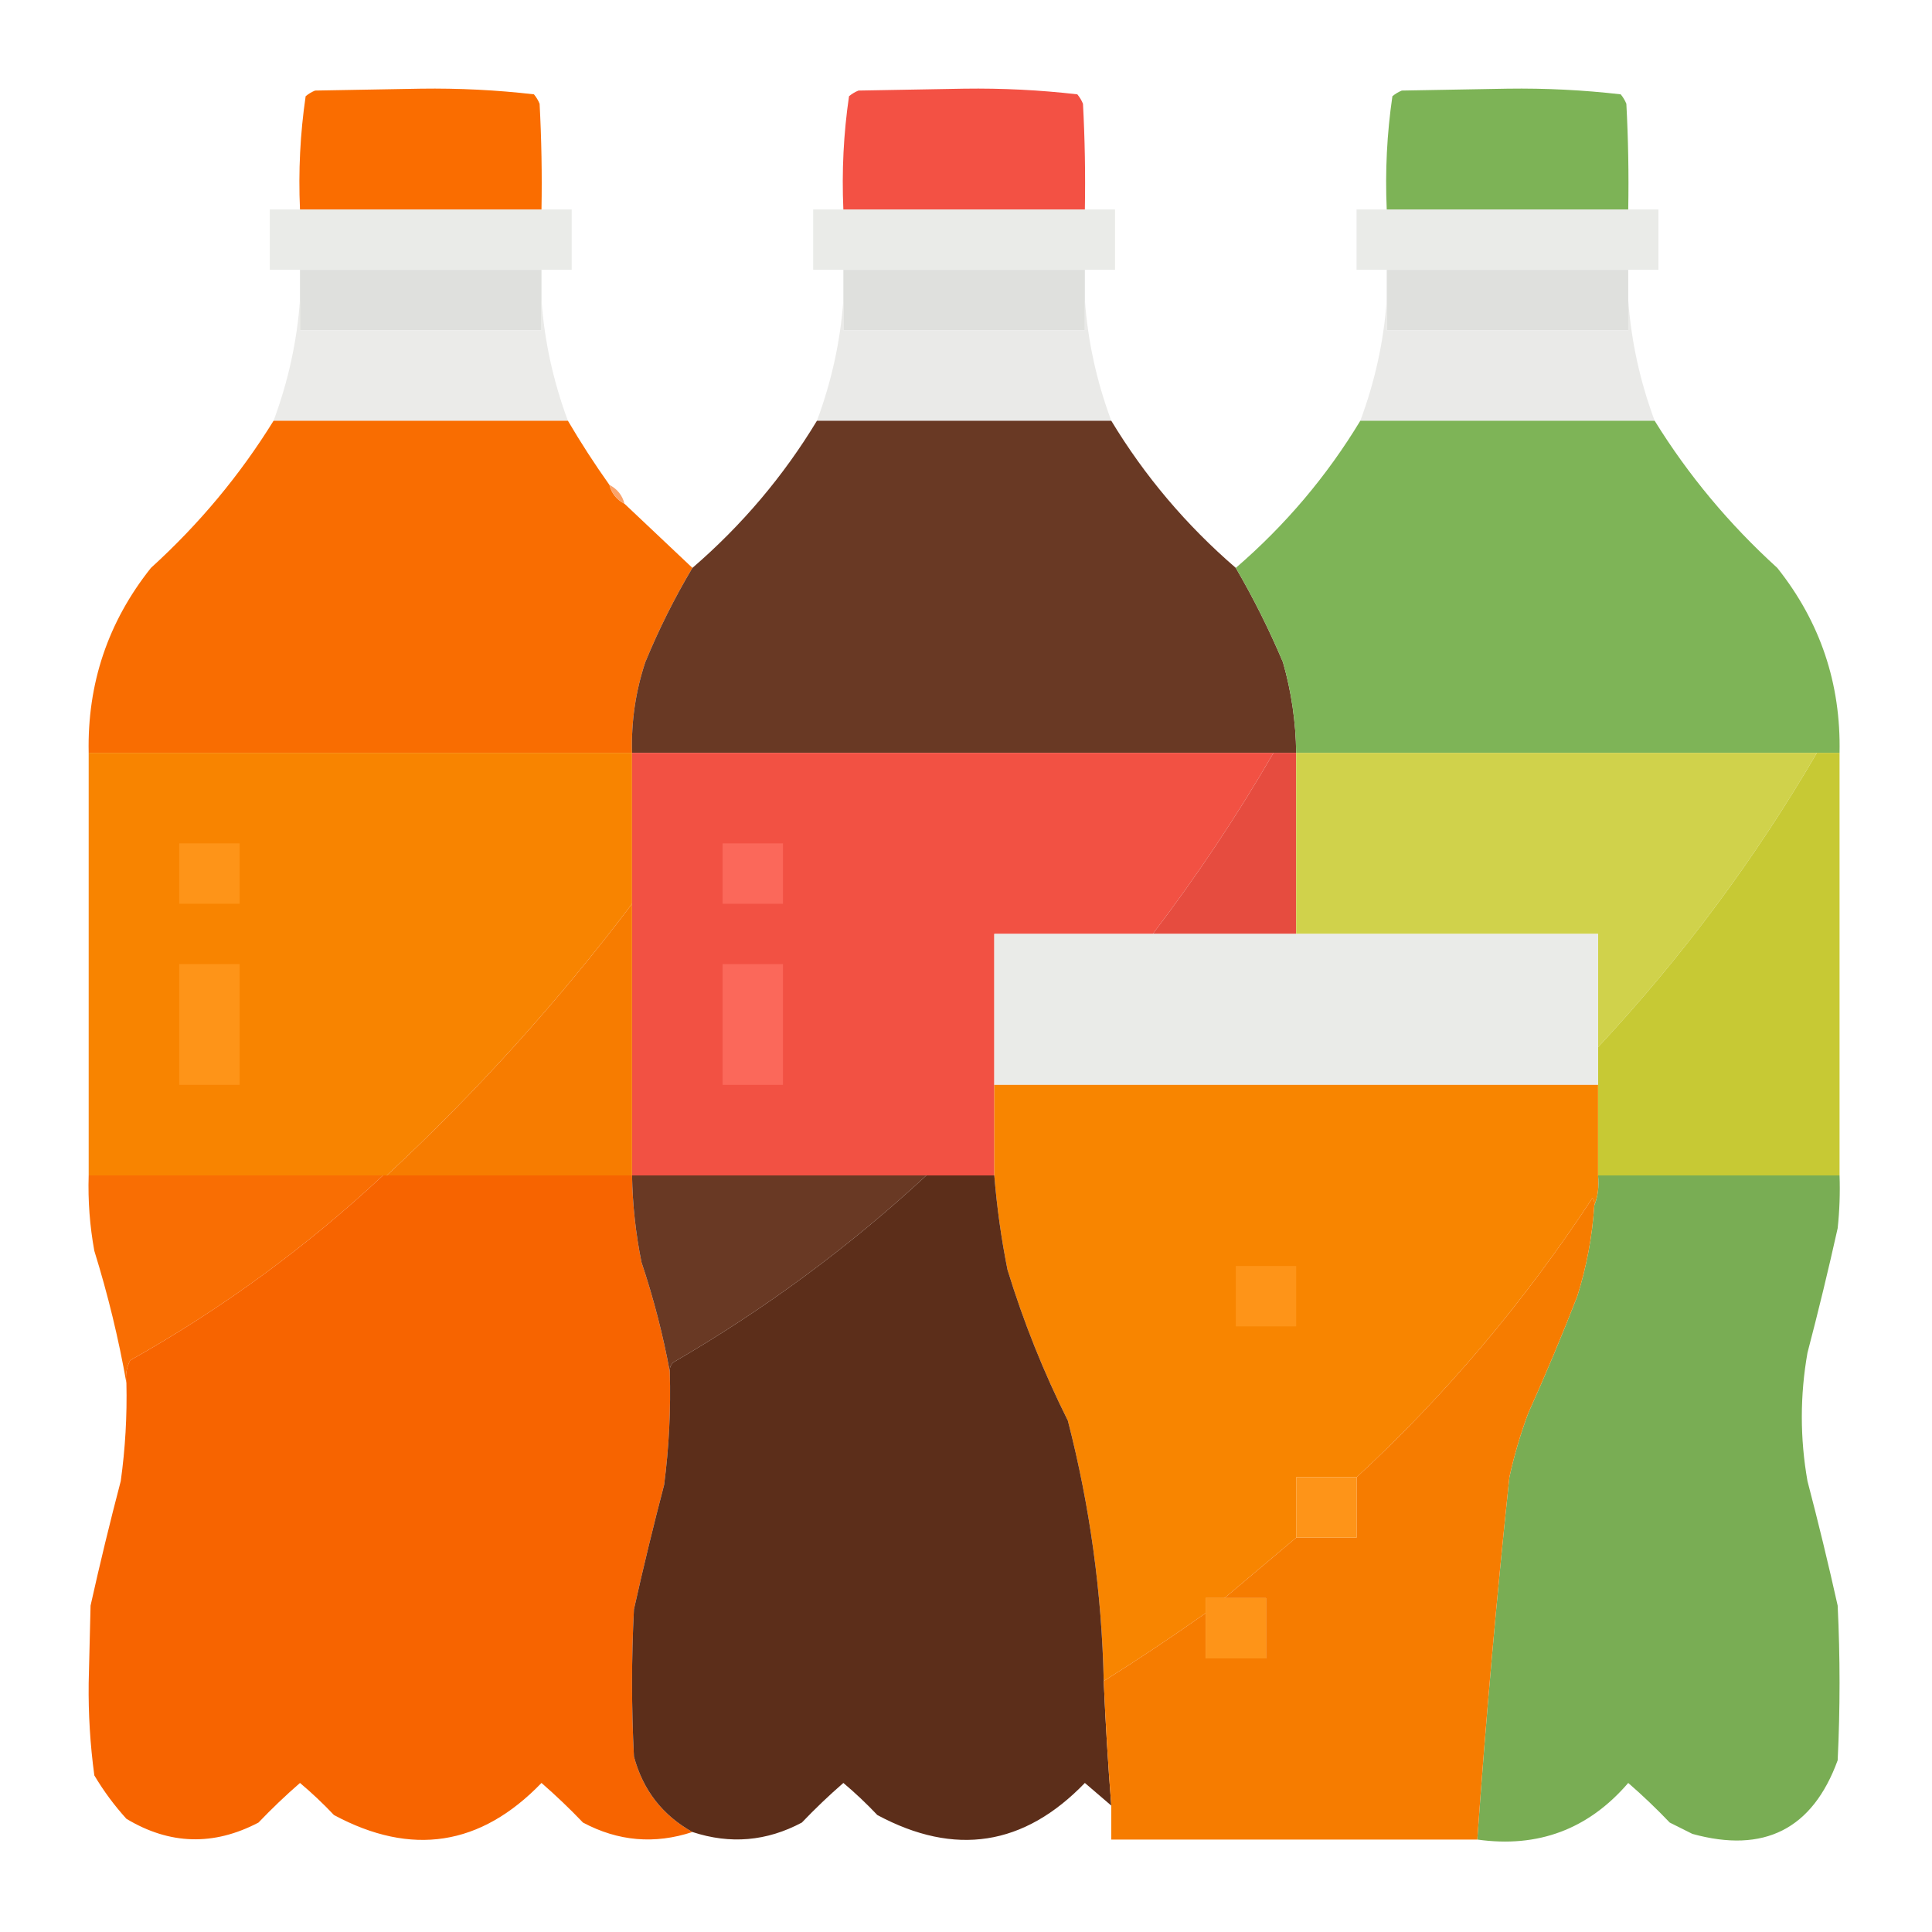 <?xml version="1.0" encoding="UTF-8"?>
<!DOCTYPE svg PUBLIC "-//W3C//DTD SVG 1.1//EN" "http://www.w3.org/Graphics/SVG/1.1/DTD/svg11.dtd">
<svg xmlns="http://www.w3.org/2000/svg" version="1.1" width="512px" height="512px" style="shape-rendering:geometricPrecision; text-rendering:geometricPrecision; image-rendering:optimizeQuality; fill-rule:evenodd; clip-rule:evenodd" xmlns:xlink="http://www.w3.org/1999/xlink">
<g><path style="opacity:0.997" fill="#fa6d00" d="M 143.5,55.5 C 122.167,55.5 100.833,55.5 79.5,55.5C 79.05,45.395 79.55,35.395 81,25.5C 81.75,24.874 82.584,24.374 83.5,24C 92.833,23.833 102.167,23.667 111.5,23.5C 121.595,23.357 131.595,23.857 141.5,25C 142.126,25.75 142.626,26.584 143,27.5C 143.5,36.827 143.666,46.161 143.5,55.5 Z"/></g>
<g><path style="opacity:0.998" fill="#f35144" d="M 287.5,55.5 C 266.167,55.5 244.833,55.5 223.5,55.5C 223.051,45.395 223.551,35.395 225,25.5C 225.75,24.874 226.584,24.374 227.5,24C 236.833,23.833 246.167,23.667 255.5,23.5C 265.595,23.357 275.595,23.857 285.5,25C 286.126,25.75 286.626,26.584 287,27.5C 287.5,36.827 287.666,46.161 287.5,55.5 Z"/></g>
<g><path style="opacity:0.997" fill="#7db356" d="M 431.5,55.5 C 410.167,55.5 388.833,55.5 367.5,55.5C 367.051,45.395 367.551,35.395 369,25.5C 369.75,24.874 370.584,24.374 371.5,24C 380.833,23.833 390.167,23.667 399.5,23.5C 409.595,23.357 419.595,23.857 429.5,25C 430.126,25.75 430.626,26.584 431,27.5C 431.5,36.827 431.666,46.161 431.5,55.5 Z"/></g>
<g><path style="opacity:1" fill="#eaebe8" d="M 79.5,55.5 C 100.833,55.5 122.167,55.5 143.5,55.5C 146.167,55.5 148.833,55.5 151.5,55.5C 151.5,60.833 151.5,66.167 151.5,71.5C 148.833,71.5 146.167,71.5 143.5,71.5C 122.167,71.5 100.833,71.5 79.5,71.5C 76.833,71.5 74.167,71.5 71.5,71.5C 71.5,66.167 71.5,60.833 71.5,55.5C 74.167,55.5 76.833,55.5 79.5,55.5 Z"/></g>
<g><path style="opacity:1" fill="#eaebe8" d="M 223.5,55.5 C 244.833,55.5 266.167,55.5 287.5,55.5C 290.167,55.5 292.833,55.5 295.5,55.5C 295.5,60.833 295.5,66.167 295.5,71.5C 292.833,71.5 290.167,71.5 287.5,71.5C 266.167,71.5 244.833,71.5 223.5,71.5C 220.833,71.5 218.167,71.5 215.5,71.5C 215.5,66.167 215.5,60.833 215.5,55.5C 218.167,55.5 220.833,55.5 223.5,55.5 Z"/></g>
<g><path style="opacity:1" fill="#eaebe8" d="M 367.5,55.5 C 388.833,55.5 410.167,55.5 431.5,55.5C 434.167,55.5 436.833,55.5 439.5,55.5C 439.5,60.833 439.5,66.167 439.5,71.5C 436.833,71.5 434.167,71.5 431.5,71.5C 410.167,71.5 388.833,71.5 367.5,71.5C 364.833,71.5 362.167,71.5 359.5,71.5C 359.5,66.167 359.5,60.833 359.5,55.5C 362.167,55.5 364.833,55.5 367.5,55.5 Z"/></g>
<g><path style="opacity:1" fill="#dfe0dd" d="M 79.5,71.5 C 100.833,71.5 122.167,71.5 143.5,71.5C 143.5,74.167 143.5,76.833 143.5,79.5C 143.5,82.167 143.5,84.833 143.5,87.5C 122.167,87.5 100.833,87.5 79.5,87.5C 79.5,84.833 79.5,82.167 79.5,79.5C 79.5,76.833 79.5,74.167 79.5,71.5 Z"/></g>
<g><path style="opacity:1" fill="#dfe0dd" d="M 223.5,71.5 C 244.833,71.5 266.167,71.5 287.5,71.5C 287.5,74.167 287.5,76.833 287.5,79.5C 287.5,82.167 287.5,84.833 287.5,87.5C 266.167,87.5 244.833,87.5 223.5,87.5C 223.5,84.833 223.5,82.167 223.5,79.5C 223.5,76.833 223.5,74.167 223.5,71.5 Z"/></g>
<g><path style="opacity:1" fill="#dfe0dd" d="M 367.5,71.5 C 388.833,71.5 410.167,71.5 431.5,71.5C 431.5,74.167 431.5,76.833 431.5,79.5C 431.5,82.167 431.5,84.833 431.5,87.5C 410.167,87.5 388.833,87.5 367.5,87.5C 367.5,84.833 367.5,82.167 367.5,79.5C 367.5,76.833 367.5,74.167 367.5,71.5 Z"/></g>
<g><path style="opacity:0.988" fill="#eaeae8" d="M 79.5,79.5 C 79.5,82.167 79.5,84.833 79.5,87.5C 100.833,87.5 122.167,87.5 143.5,87.5C 143.5,84.833 143.5,82.167 143.5,79.5C 144.279,90.387 146.613,101.054 150.5,111.5C 124.5,111.5 98.5,111.5 72.5,111.5C 76.387,101.054 78.721,90.387 79.5,79.5 Z"/></g>
<g><path style="opacity:0.986" fill="#eaeae8" d="M 223.5,79.5 C 223.5,82.167 223.5,84.833 223.5,87.5C 244.833,87.5 266.167,87.5 287.5,87.5C 287.5,84.833 287.5,82.167 287.5,79.5C 288.279,90.387 290.613,101.054 294.5,111.5C 268.5,111.5 242.5,111.5 216.5,111.5C 220.387,101.054 222.721,90.387 223.5,79.5 Z"/></g>
<g><path style="opacity:0.986" fill="#eaeae8" d="M 367.5,79.5 C 367.5,82.167 367.5,84.833 367.5,87.5C 388.833,87.5 410.167,87.5 431.5,87.5C 431.5,84.833 431.5,82.167 431.5,79.5C 432.279,90.387 434.613,101.054 438.5,111.5C 412.5,111.5 386.5,111.5 360.5,111.5C 364.387,101.054 366.721,90.387 367.5,79.5 Z"/></g>
<g><path style="opacity:1" fill="#f96d01" d="M 72.5,111.5 C 98.5,111.5 124.5,111.5 150.5,111.5C 153.904,117.3 157.571,122.967 161.5,128.5C 162.08,130.749 163.413,132.415 165.5,133.5C 171.5,139.167 177.5,144.833 183.5,150.5C 178.763,158.445 174.596,166.778 171,175.5C 168.423,183.293 167.257,191.293 167.5,199.5C 119.5,199.5 71.5,199.5 23.5,199.5C 23.122,181.134 28.622,164.801 40,150.5C 52.758,138.907 63.592,125.907 72.5,111.5 Z"/></g>
<g><path style="opacity:1" fill="#693924" d="M 216.5,111.5 C 242.5,111.5 268.5,111.5 294.5,111.5C 303.362,126.17 314.362,139.17 327.5,150.5C 332.162,158.49 336.329,166.824 340,175.5C 342.24,183.346 343.407,191.346 343.5,199.5C 341.5,199.5 339.5,199.5 337.5,199.5C 280.833,199.5 224.167,199.5 167.5,199.5C 167.257,191.293 168.423,183.293 171,175.5C 174.596,166.778 178.763,158.445 183.5,150.5C 196.638,139.17 207.638,126.17 216.5,111.5 Z"/></g>
<g><path style="opacity:1" fill="#7eb457" d="M 360.5,111.5 C 386.5,111.5 412.5,111.5 438.5,111.5C 447.408,125.907 458.242,138.907 471,150.5C 482.378,164.801 487.878,181.134 487.5,199.5C 485.5,199.5 483.5,199.5 481.5,199.5C 435.5,199.5 389.5,199.5 343.5,199.5C 343.407,191.346 342.24,183.346 340,175.5C 336.329,166.824 332.162,158.49 327.5,150.5C 340.638,139.17 351.638,126.17 360.5,111.5 Z"/></g>
<g><path style="opacity:0.957" fill="#f99f64" d="M 161.5,128.5 C 163.587,129.585 164.92,131.251 165.5,133.5C 163.413,132.415 162.08,130.749 161.5,128.5 Z"/></g>
<g><path style="opacity:1" fill="#f88400" d="M 23.5,199.5 C 71.5,199.5 119.5,199.5 167.5,199.5C 167.5,212.833 167.5,226.167 167.5,239.5C 147.988,265.35 126.322,289.35 102.5,311.5C 102.167,311.5 101.833,311.5 101.5,311.5C 75.5,311.5 49.5,311.5 23.5,311.5C 23.5,274.167 23.5,236.833 23.5,199.5 Z"/></g>
<g><path style="opacity:1" fill="#f25143" d="M 167.5,199.5 C 224.167,199.5 280.833,199.5 337.5,199.5C 327.826,216.188 317.159,232.188 305.5,247.5C 291.5,247.5 277.5,247.5 263.5,247.5C 263.5,260.833 263.5,274.167 263.5,287.5C 263.5,295.5 263.5,303.5 263.5,311.5C 257.5,311.5 251.5,311.5 245.5,311.5C 219.5,311.5 193.5,311.5 167.5,311.5C 167.5,287.5 167.5,263.5 167.5,239.5C 167.5,226.167 167.5,212.833 167.5,199.5 Z"/></g>
<g><path style="opacity:1" fill="#e64c3f" d="M 337.5,199.5 C 339.5,199.5 341.5,199.5 343.5,199.5C 343.5,215.5 343.5,231.5 343.5,247.5C 330.833,247.5 318.167,247.5 305.5,247.5C 317.159,232.188 327.826,216.188 337.5,199.5 Z"/></g>
<g><path style="opacity:1" fill="#d0d24b" d="M 343.5,199.5 C 389.5,199.5 435.5,199.5 481.5,199.5C 465.079,227.679 445.746,253.679 423.5,277.5C 423.5,267.5 423.5,257.5 423.5,247.5C 396.833,247.5 370.167,247.5 343.5,247.5C 343.5,231.5 343.5,215.5 343.5,199.5 Z"/></g>
<g><path style="opacity:1" fill="#c7c934" d="M 481.5,199.5 C 483.5,199.5 485.5,199.5 487.5,199.5C 487.5,236.833 487.5,274.167 487.5,311.5C 466.167,311.5 444.833,311.5 423.5,311.5C 423.5,303.5 423.5,295.5 423.5,287.5C 423.5,284.167 423.5,280.833 423.5,277.5C 445.746,253.679 465.079,227.679 481.5,199.5 Z"/></g>
<g><path style="opacity:1" fill="#fe9418" d="M 47.5,223.5 C 52.833,223.5 58.167,223.5 63.5,223.5C 63.5,228.833 63.5,234.167 63.5,239.5C 58.167,239.5 52.833,239.5 47.5,239.5C 47.5,234.167 47.5,228.833 47.5,223.5 Z"/></g>
<g><path style="opacity:1" fill="#fb685a" d="M 191.5,223.5 C 196.833,223.5 202.167,223.5 207.5,223.5C 207.5,228.833 207.5,234.167 207.5,239.5C 202.167,239.5 196.833,239.5 191.5,239.5C 191.5,234.167 191.5,228.833 191.5,223.5 Z"/></g>
<g><path style="opacity:1" fill="#f77c00" d="M 167.5,239.5 C 167.5,263.5 167.5,287.5 167.5,311.5C 145.833,311.5 124.167,311.5 102.5,311.5C 126.322,289.35 147.988,265.35 167.5,239.5 Z"/></g>
<g><path style="opacity:1" fill="#eaebe8" d="M 305.5,247.5 C 318.167,247.5 330.833,247.5 343.5,247.5C 370.167,247.5 396.833,247.5 423.5,247.5C 423.5,257.5 423.5,267.5 423.5,277.5C 423.5,280.833 423.5,284.167 423.5,287.5C 370.167,287.5 316.833,287.5 263.5,287.5C 263.5,274.167 263.5,260.833 263.5,247.5C 277.5,247.5 291.5,247.5 305.5,247.5 Z"/></g>
<g><path style="opacity:1" fill="#fe9418" d="M 47.5,255.5 C 52.833,255.5 58.167,255.5 63.5,255.5C 63.5,266.167 63.5,276.833 63.5,287.5C 58.167,287.5 52.833,287.5 47.5,287.5C 47.5,276.833 47.5,266.167 47.5,255.5 Z"/></g>
<g><path style="opacity:1" fill="#fb685a" d="M 191.5,255.5 C 196.833,255.5 202.167,255.5 207.5,255.5C 207.5,266.167 207.5,276.833 207.5,287.5C 202.167,287.5 196.833,287.5 191.5,287.5C 191.5,276.833 191.5,266.167 191.5,255.5 Z"/></g>
<g><path style="opacity:1" fill="#f88500" d="M 263.5,287.5 C 316.833,287.5 370.167,287.5 423.5,287.5C 423.5,295.5 423.5,303.5 423.5,311.5C 423.806,314.385 423.473,317.052 422.5,319.5C 422.631,318.761 422.464,318.094 422,317.5C 403.964,344.994 383.131,369.661 359.5,391.5C 354.167,391.5 348.833,391.5 343.5,391.5C 343.5,396.833 343.5,402.167 343.5,407.5C 337.167,412.833 330.833,418.167 324.5,423.5C 322.833,423.5 321.167,423.5 319.5,423.5C 319.5,424.833 319.5,426.167 319.5,427.5C 310.643,433.758 301.643,439.758 292.5,445.5C 291.991,422.103 288.824,399.103 283,376.5C 276.553,363.607 271.22,350.274 267,336.5C 265.344,328.217 264.177,319.884 263.5,311.5C 263.5,303.5 263.5,295.5 263.5,287.5 Z"/></g>
<g><path style="opacity:1" fill="#f96e03" d="M 23.5,311.5 C 49.5,311.5 75.5,311.5 101.5,311.5C 81.173,330.482 58.839,346.815 34.5,360.5C 33.534,362.396 33.201,364.396 33.5,366.5C 31.442,354.789 28.609,343.122 25,331.5C 23.79,324.888 23.29,318.222 23.5,311.5 Z"/></g>
<g><path style="opacity:1" fill="#f76400" d="M 101.5,311.5 C 101.833,311.5 102.167,311.5 102.5,311.5C 124.167,311.5 145.833,311.5 167.5,311.5C 167.629,319.237 168.462,326.904 170,334.5C 173.216,344.119 175.716,353.786 177.5,363.5C 177.795,373.545 177.295,383.545 176,393.5C 173.127,404.453 170.46,415.453 168,426.5C 167.333,439.5 167.333,452.5 168,465.5C 170.382,474.376 175.549,481.042 183.5,485.5C 173.479,488.799 163.812,487.965 154.5,483C 150.985,479.318 147.318,475.818 143.5,472.5C 127.386,489.216 109.052,492.049 88.5,481C 85.651,477.984 82.651,475.15 79.5,472.5C 75.682,475.818 72.015,479.318 68.5,483C 56.614,489.229 44.947,488.895 33.5,482C 30.281,478.448 27.448,474.615 25,470.5C 23.899,462.392 23.399,454.226 23.5,446C 23.667,439.167 23.833,432.333 24,425.5C 26.46,414.453 29.127,403.453 32,392.5C 33.201,383.875 33.701,375.208 33.5,366.5C 33.201,364.396 33.534,362.396 34.5,360.5C 58.839,346.815 81.173,330.482 101.5,311.5 Z"/></g>
<g><path style="opacity:1" fill="#693924" d="M 167.5,311.5 C 193.5,311.5 219.5,311.5 245.5,311.5C 225.039,330.451 202.705,346.951 178.5,361C 177.748,361.671 177.414,362.504 177.5,363.5C 175.716,353.786 173.216,344.119 170,334.5C 168.462,326.904 167.629,319.237 167.5,311.5 Z"/></g>
<g><path style="opacity:1" fill="#5c2e1a" d="M 245.5,311.5 C 251.5,311.5 257.5,311.5 263.5,311.5C 264.177,319.884 265.344,328.217 267,336.5C 271.22,350.274 276.553,363.607 283,376.5C 288.824,399.103 291.991,422.103 292.5,445.5C 292.968,456.513 293.635,467.513 294.5,478.5C 292.186,476.523 289.853,474.523 287.5,472.5C 271.386,489.216 253.052,492.049 232.5,481C 229.651,477.984 226.651,475.15 223.5,472.5C 219.682,475.818 216.015,479.318 212.5,483C 203.188,487.965 193.521,488.799 183.5,485.5C 175.549,481.042 170.382,474.376 168,465.5C 167.333,452.5 167.333,439.5 168,426.5C 170.46,415.453 173.127,404.453 176,393.5C 177.295,383.545 177.795,373.545 177.5,363.5C 177.414,362.504 177.748,361.671 178.5,361C 202.705,346.951 225.039,330.451 245.5,311.5 Z"/></g>
<g><path style="opacity:1" fill="#79ad54" d="M 423.5,311.5 C 444.833,311.5 466.167,311.5 487.5,311.5C 487.666,316.179 487.499,320.845 487,325.5C 484.54,336.547 481.873,347.547 479,358.5C 477,369.833 477,381.167 479,392.5C 481.873,403.453 484.54,414.453 487,425.5C 487.667,439.167 487.667,452.833 487,466.5C 480.34,484.748 467.507,491.248 448.5,486C 446.5,485 444.5,484 442.5,483C 438.985,479.318 435.318,475.818 431.5,472.5C 420.941,484.775 407.607,489.775 391.5,487.5C 393.781,455.456 396.614,423.456 400,391.5C 401.262,385.715 402.928,380.048 405,374.5C 409.609,364.282 413.943,353.948 418,343.5C 420.466,335.672 421.966,327.672 422.5,319.5C 423.473,317.052 423.806,314.385 423.5,311.5 Z"/></g>
<g><path style="opacity:1" fill="#f67c00" d="M 422.5,319.5 C 421.966,327.672 420.466,335.672 418,343.5C 413.943,353.948 409.609,364.282 405,374.5C 402.928,380.048 401.262,385.715 400,391.5C 396.614,423.456 393.781,455.456 391.5,487.5C 359.167,487.5 326.833,487.5 294.5,487.5C 294.5,484.5 294.5,481.5 294.5,478.5C 293.635,467.513 292.968,456.513 292.5,445.5C 301.643,439.758 310.643,433.758 319.5,427.5C 319.5,431.5 319.5,435.5 319.5,439.5C 324.833,439.5 330.167,439.5 335.5,439.5C 335.5,434.167 335.5,428.833 335.5,423.5C 331.833,423.5 328.167,423.5 324.5,423.5C 330.833,418.167 337.167,412.833 343.5,407.5C 348.833,407.5 354.167,407.5 359.5,407.5C 359.5,402.167 359.5,396.833 359.5,391.5C 383.131,369.661 403.964,344.994 422,317.5C 422.464,318.094 422.631,318.761 422.5,319.5 Z"/></g>
<g><path style="opacity:1" fill="#fe9418" d="M 327.5,335.5 C 332.833,335.5 338.167,335.5 343.5,335.5C 343.5,340.833 343.5,346.167 343.5,351.5C 338.167,351.5 332.833,351.5 327.5,351.5C 327.5,346.167 327.5,340.833 327.5,335.5 Z"/></g>
<g><path style="opacity:1" fill="#fe9418" d="M 359.5,391.5 C 359.5,396.833 359.5,402.167 359.5,407.5C 354.167,407.5 348.833,407.5 343.5,407.5C 343.5,402.167 343.5,396.833 343.5,391.5C 348.833,391.5 354.167,391.5 359.5,391.5 Z"/></g>
<g><path style="opacity:1" fill="#fe9418" d="M 324.5,423.5 C 328.167,423.5 331.833,423.5 335.5,423.5C 335.5,428.833 335.5,434.167 335.5,439.5C 330.167,439.5 324.833,439.5 319.5,439.5C 319.5,435.5 319.5,431.5 319.5,427.5C 319.5,426.167 319.5,424.833 319.5,423.5C 321.167,423.5 322.833,423.5 324.5,423.5 Z"/></g>
</svg>
